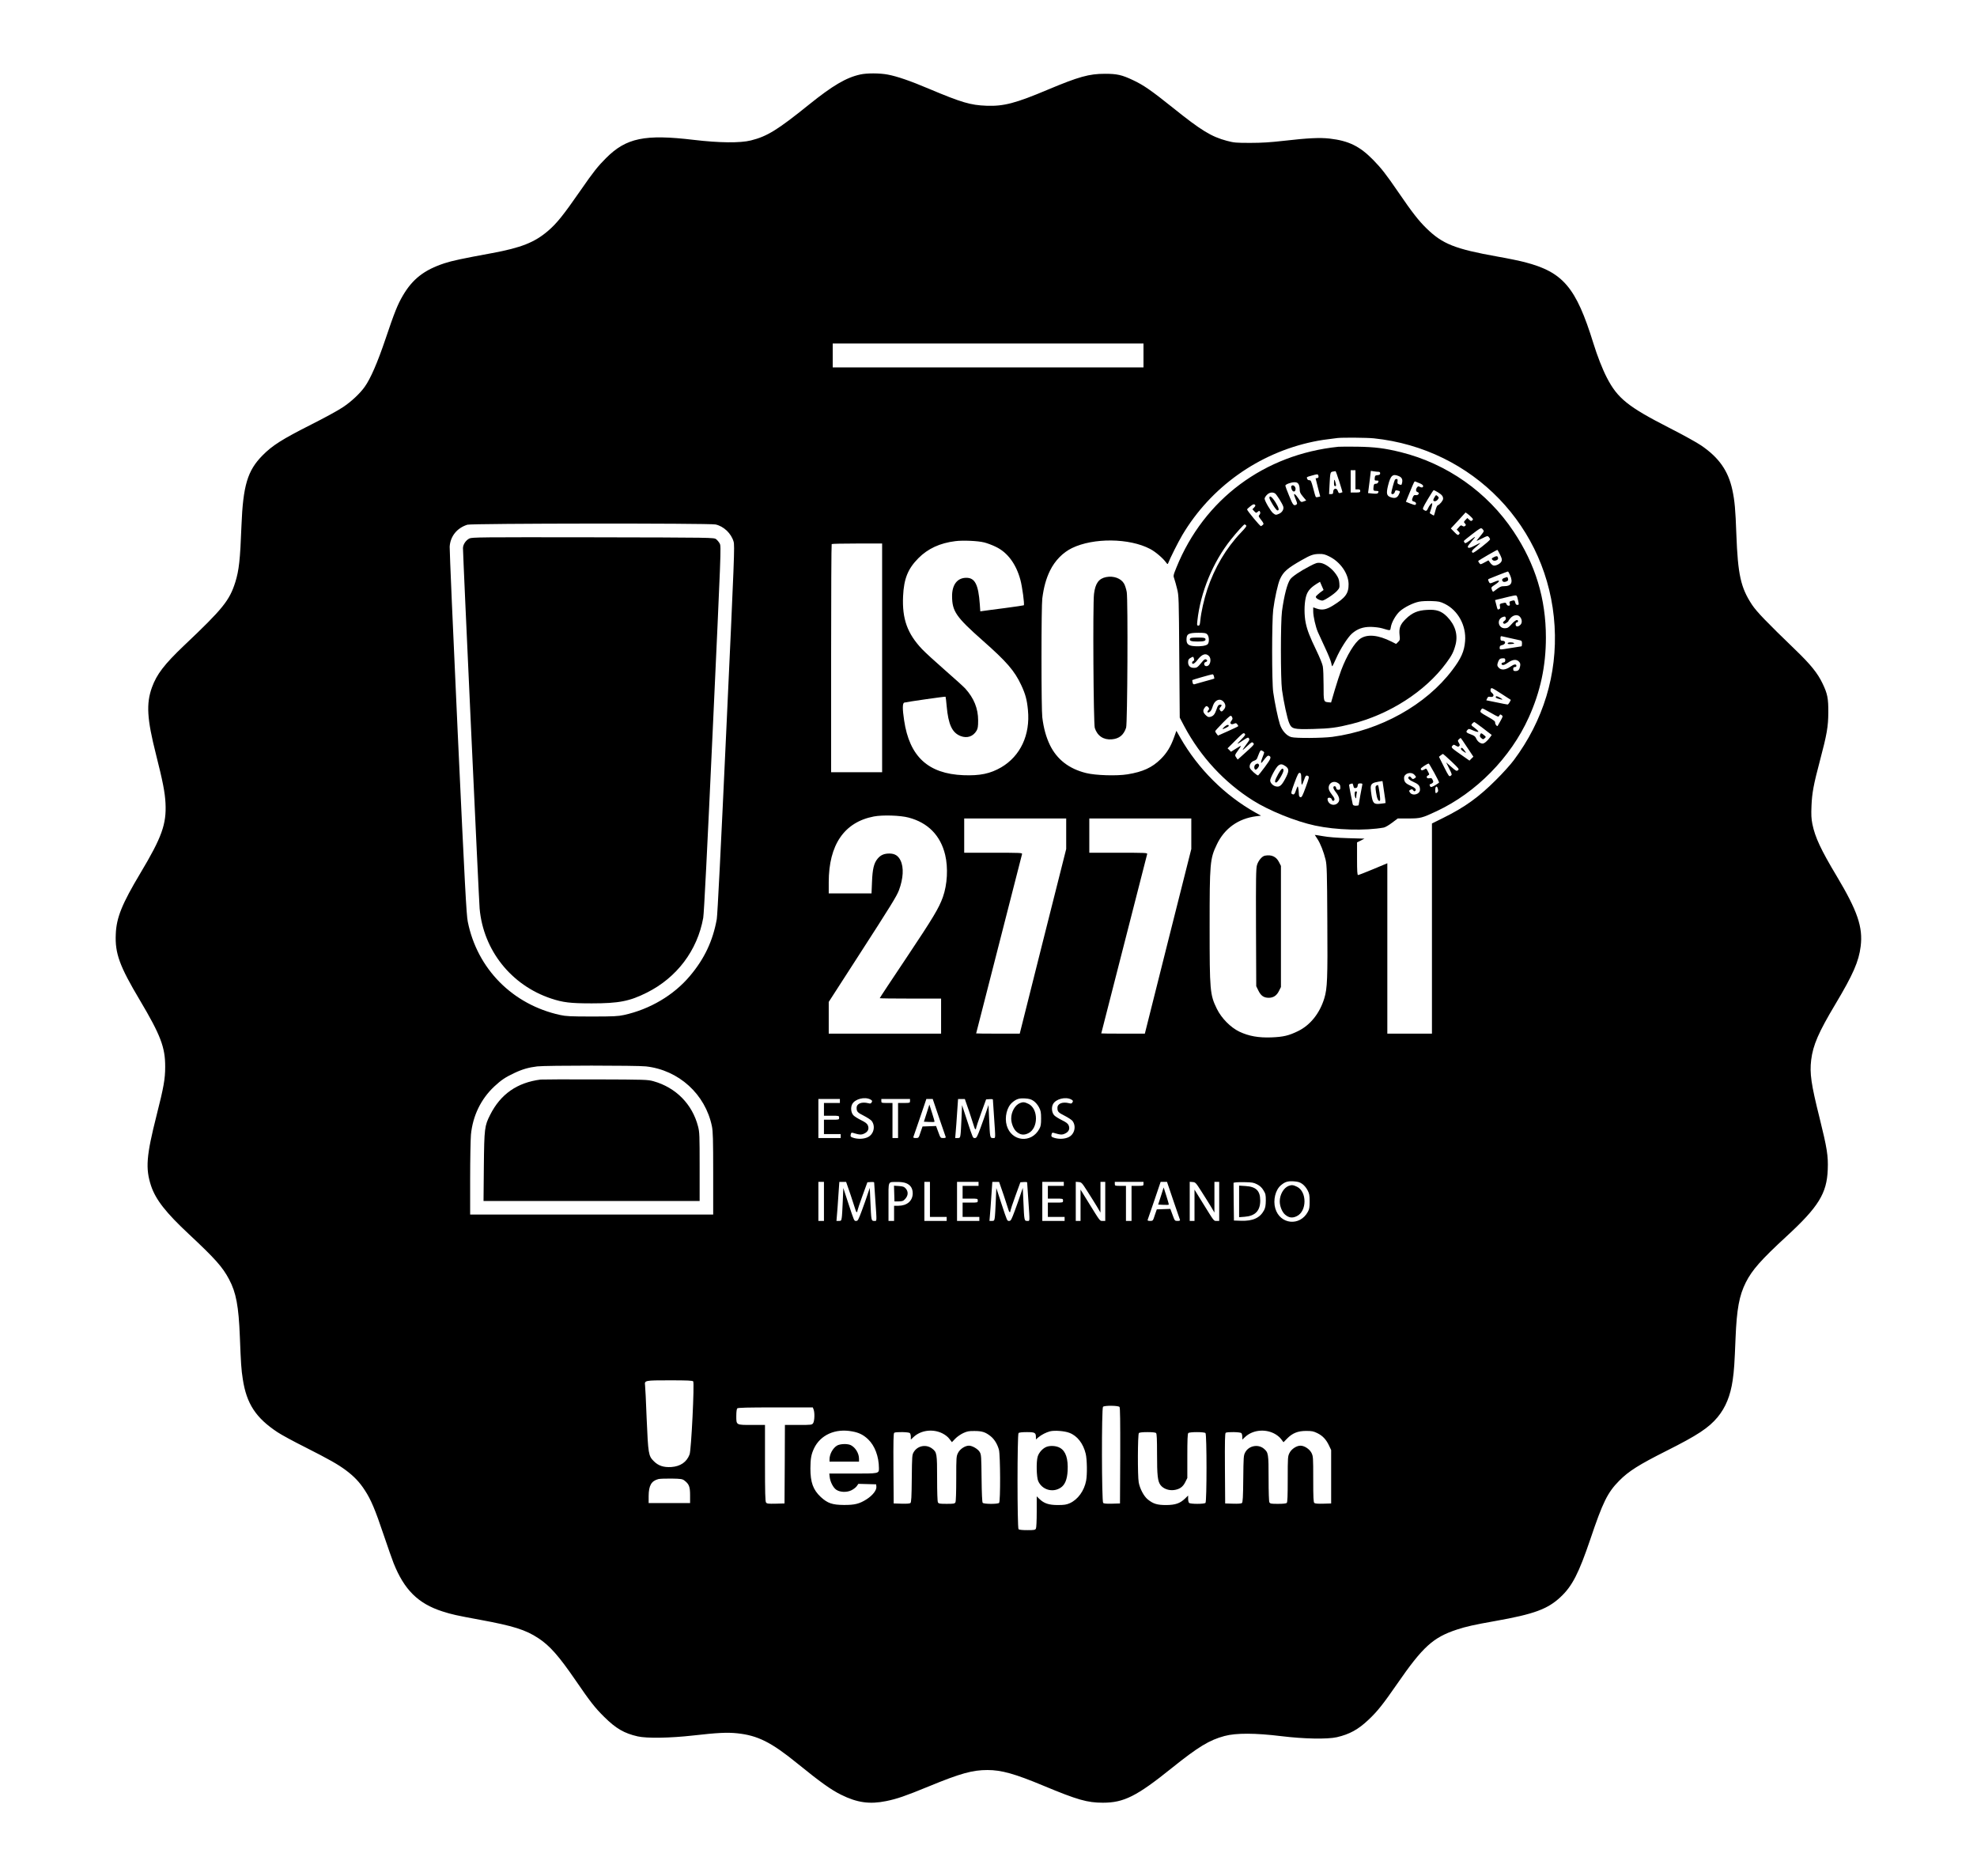 <?xml version="1.0" standalone="no"?>
<!DOCTYPE svg PUBLIC "-//W3C//DTD SVG 20010904//EN"
 "http://www.w3.org/TR/2001/REC-SVG-20010904/DTD/svg10.dtd">
<svg version="1.0" xmlns="http://www.w3.org/2000/svg"
 width="2481pt" height="2354pt" viewBox="0 0 2481 2354"
 preserveAspectRatio="xMidYMid meet">

<g transform="translate(0,2354) scale(0.1,-0.1)"
fill="#000000" stroke="none">
<path d="M10795 22605 c-175 -38 -345 -138 -642 -377 -396 -319 -525 -399
-729 -450 -134 -34 -399 -31 -719 7 -612 73 -846 25 -1099 -228 -103 -103
-160 -174 -321 -407 -217 -313 -300 -416 -412 -511 -166 -141 -335 -208 -698
-275 -379 -70 -498 -95 -599 -128 -252 -83 -399 -197 -521 -406 -65 -111 -106
-213 -216 -540 -102 -302 -190 -504 -263 -605 -61 -85 -167 -184 -272 -254
-55 -38 -235 -136 -400 -219 -364 -184 -487 -262 -609 -386 -189 -191 -245
-377 -265 -886 -16 -426 -31 -557 -77 -705 -73 -230 -155 -333 -640 -792 -252
-240 -346 -363 -406 -528 -74 -206 -62 -396 49 -835 87 -344 114 -482 121
-619 13 -262 -46 -427 -314 -875 -232 -388 -302 -560 -310 -767 -11 -242 47
-401 302 -829 260 -438 319 -592 318 -835 0 -154 -18 -255 -108 -610 -129
-510 -141 -666 -69 -885 58 -173 186 -337 479 -610 325 -304 418 -408 500
-563 88 -165 120 -336 135 -718 13 -335 18 -415 37 -534 47 -309 164 -487 437
-667 48 -32 203 -116 345 -187 306 -155 411 -215 511 -289 102 -76 173 -150
238 -251 77 -117 130 -242 237 -561 51 -151 107 -310 124 -353 134 -336 308
-508 611 -606 122 -39 172 -50 475 -106 413 -76 571 -125 730 -230 144 -94
259 -225 465 -525 187 -273 247 -350 364 -465 146 -144 248 -204 419 -243 114
-26 408 -21 692 11 310 35 430 41 556 28 258 -27 428 -112 757 -380 286 -232
421 -329 547 -391 201 -100 359 -122 565 -80 138 28 242 64 534 184 398 164
550 206 738 206 176 0 343 -47 703 -197 427 -178 550 -213 746 -213 262 0 423
80 863 434 334 268 473 352 663 403 144 39 387 38 713 -2 287 -35 577 -40 697
-13 159 37 267 96 395 217 114 107 184 196 360 450 324 469 452 585 753 684
112 37 215 60 480 107 485 86 657 149 818 300 148 138 229 297 376 730 155
460 215 583 361 730 118 120 249 202 593 375 390 196 530 288 643 424 99 120
160 268 188 462 18 124 23 205 36 529 15 366 46 533 129 699 79 156 191 283
511 578 401 369 506 539 517 838 7 170 -9 270 -102 645 -107 427 -126 561
-106 730 23 186 92 346 305 702 221 370 293 535 316 723 30 240 -39 443 -298
877 -202 337 -274 492 -308 658 -13 67 -16 114 -11 230 7 162 26 265 106 566
88 331 104 428 105 604 1 177 -10 235 -73 365 -61 128 -148 236 -339 420 -367
354 -486 478 -545 566 -142 215 -178 377 -197 885 -11 312 -21 421 -50 556
-52 240 -167 405 -391 558 -52 36 -233 136 -404 223 -514 263 -646 368 -780
628 -55 106 -120 272 -170 434 -217 700 -379 890 -859 1015 -61 16 -214 48
-341 70 -537 96 -692 158 -893 354 -98 95 -182 203 -355 456 -152 222 -212
299 -315 404 -169 172 -306 239 -545 267 -124 14 -272 7 -577 -28 -168 -19
-274 -26 -420 -26 -179 0 -203 2 -294 26 -195 52 -324 131 -676 414 -269 215
-368 285 -501 347 -141 67 -202 80 -354 80 -197 0 -329 -37 -715 -199 -405
-171 -554 -210 -770 -202 -200 7 -312 40 -725 214 -234 99 -397 155 -514 177
-99 19 -263 20 -346 1z m3555 -3525 l0 -150 -1950 0 -1950 0 0 150 0 150 1950
0 1950 0 0 -150z m2890 -1040 c1247 -130 2196 -1115 2269 -2356 36 -604 -141
-1187 -512 -1683 -39 -53 -139 -164 -222 -246 -217 -217 -391 -343 -662 -477
l-143 -71 0 -1318 0 -1319 -280 0 -280 0 0 1069 0 1069 -177 -74 c-98 -41
-184 -74 -190 -74 -10 0 -13 48 -13 205 l0 205 47 23 46 24 -209 6 c-132 4
-247 13 -311 25 -57 10 -103 17 -103 15 0 -1 14 -23 32 -49 38 -57 80 -164
104 -264 15 -67 18 -152 21 -765 5 -728 0 -847 -38 -972 -58 -189 -176 -336
-329 -411 -117 -57 -184 -73 -335 -79 -161 -6 -284 16 -402 72 -110 53 -224
168 -282 286 -87 178 -91 226 -91 1029 0 803 4 854 91 1035 96 201 269 324
494 353 l60 7 -70 39 c-384 215 -719 548 -942 938 l-50 88 -28 -78 c-42 -119
-91 -200 -169 -277 -107 -106 -224 -160 -416 -191 -133 -22 -401 -14 -520 16
-215 53 -366 171 -454 351 -48 100 -79 210 -96 349 -6 51 -10 348 -10 745 0
397 4 694 10 745 18 141 48 250 97 350 62 126 161 227 276 283 270 131 720
126 980 -11 66 -34 163 -117 202 -172 9 -14 19 -20 21 -15 32 80 126 267 181
361 357 601 955 1028 1643 1172 81 17 160 29 305 46 69 7 367 5 455 -4z
m-8260 -1081 c101 -22 196 -111 226 -215 15 -51 10 -177 -91 -2357 -68 -1478
-111 -2330 -120 -2380 -49 -273 -155 -498 -337 -713 -202 -241 -503 -419 -828
-490 -73 -16 -130 -19 -400 -19 -270 0 -327 3 -400 19 -597 130 -1042 579
-1160 1172 -17 84 -36 436 -126 2369 -58 1249 -103 2299 -101 2335 8 131 92
235 222 276 54 17 3036 20 3115 3z m3370 -225 c36 -9 102 -33 146 -55 146 -69
255 -214 309 -414 23 -83 54 -310 43 -320 -2 -2 -110 -18 -238 -35 -129 -16
-251 -33 -272 -36 l-36 -5 -6 88 c-18 249 -61 333 -169 333 -113 0 -180 -86
-179 -232 1 -189 50 -260 386 -557 299 -264 397 -377 481 -556 53 -113 73
-185 85 -315 30 -311 -94 -576 -335 -718 -138 -80 -267 -107 -475 -99 -443 18
-677 234 -744 689 -22 145 -21 215 2 222 37 10 513 78 518 74 2 -3 9 -56 14
-118 21 -233 69 -335 176 -376 81 -31 156 -5 199 67 16 28 20 52 20 129 0 150
-52 279 -162 401 -21 23 -135 126 -253 229 -118 103 -248 222 -288 264 -186
196 -252 381 -239 665 10 220 61 345 192 477 119 120 270 190 464 214 93 12
284 4 361 -16z m-1280 -1449 l0 -1435 -320 0 -320 0 0 1428 c0 786 3 1432 7
1435 3 4 147 7 320 7 l313 0 0 -1435z m333 -2004 c243 -64 400 -225 458 -467
39 -163 27 -373 -28 -529 -51 -142 -123 -261 -454 -757 -187 -279 -339 -509
-339 -513 0 -3 173 -5 385 -5 l385 0 0 -220 0 -220 -705 0 -705 0 0 199 0 199
367 569 c419 649 485 757 514 832 55 148 63 286 20 374 -29 60 -72 87 -140 87
-67 0 -110 -19 -148 -65 -46 -55 -64 -130 -70 -292 l-6 -143 -268 0 -269 0 0
139 c0 471 195 755 566 826 111 21 333 14 437 -14z m1977 -202 l0 -192 -292
-1158 -291 -1159 -274 0 c-150 0 -273 1 -273 3 0 4 570 2229 576 2250 5 16
-17 17 -360 17 l-366 0 0 215 0 215 640 0 640 0 0 -191z m1570 0 l0 -192 -292
-1158 -291 -1159 -274 0 c-150 0 -273 1 -273 3 0 4 570 2229 576 2250 5 16
-17 17 -360 17 l-366 0 0 215 0 215 640 0 640 0 0 -191z m-6843 -2920 c411
-46 744 -348 827 -751 13 -65 16 -161 16 -593 l0 -515 -1525 0 -1525 0 0 448
c0 246 5 495 10 555 23 236 125 447 294 605 85 79 138 115 249 167 103 49 182
71 289 84 110 13 1251 13 1365 0z m2814 -414 c25 -14 28 -19 18 -36 -9 -17
-16 -19 -42 -12 -83 21 -147 -4 -147 -58 0 -47 10 -59 90 -99 43 -22 87 -51
98 -64 52 -67 27 -171 -50 -206 -48 -22 -113 -25 -170 -10 -44 13 -49 19 -41
49 4 18 10 21 27 16 81 -25 106 -27 143 -8 46 22 62 58 44 102 -10 23 -31 39
-86 66 -40 20 -83 47 -95 60 -31 33 -38 99 -15 141 34 64 155 95 226 59z
m2052 -21 c24 -17 51 -50 66 -79 22 -42 26 -62 26 -140 0 -73 -4 -98 -22 -130
-100 -186 -350 -160 -409 42 -30 103 1 232 70 290 52 44 85 54 159 50 56 -4
77 -10 110 -33z m468 21 c25 -14 28 -19 18 -36 -9 -17 -16 -19 -42 -12 -83 21
-147 -4 -147 -58 0 -47 10 -59 90 -99 43 -22 87 -51 98 -64 52 -67 27 -171
-50 -206 -48 -22 -113 -25 -170 -10 -44 13 -49 19 -41 49 4 18 10 21 27 16 81
-25 106 -27 143 -8 46 22 62 58 44 102 -10 23 -31 39 -86 66 -40 20 -83 47
-95 60 -31 33 -38 99 -15 141 34 64 155 95 226 59z m-2901 -20 l0 -25 -100 0
-100 0 0 -80 0 -80 95 0 c95 0 95 0 95 -25 0 -25 0 -25 -95 -25 l-95 0 0 -90
0 -90 105 0 105 0 0 -25 0 -25 -140 0 -140 0 0 245 0 245 135 0 135 0 0 -25z
m880 0 c0 -24 -2 -25 -75 -25 l-75 0 0 -220 0 -220 -35 0 -35 0 0 220 0 220
-70 0 c-68 0 -70 1 -70 25 l0 25 180 0 180 0 0 -25z m364 -208 c43 -127 81
-238 84 -244 3 -9 -7 -13 -31 -13 -34 0 -35 1 -62 75 l-28 76 -85 -3 -85 -3
-25 -72 c-23 -72 -24 -73 -59 -73 -24 0 -34 4 -31 13 3 6 41 117 84 244 l79
233 40 0 40 0 79 -233z m380 71 c30 -90 58 -175 62 -190 7 -31 24 -38 24 -10
1 9 29 94 63 187 l62 170 43 3 c23 2 42 0 42 -5 0 -4 7 -105 15 -223 19 -284
21 -260 -15 -260 -36 0 -37 5 -47 240 l-8 175 -27 -80 c-14 -44 -47 -137 -73
-207 -42 -113 -50 -128 -70 -128 -27 0 -23 -10 -100 224 l-62 189 -7 -169 c-4
-93 -9 -186 -13 -206 -5 -34 -9 -38 -36 -38 l-30 0 6 73 c4 39 12 150 18 245
l12 172 42 0 43 0 56 -162z m4179 -904 c24 -17 51 -50 66 -79 22 -42 26 -62
26 -140 0 -73 -4 -98 -22 -130 -100 -186 -350 -160 -409 42 -30 103 1 232 70
290 52 44 85 54 159 50 56 -4 77 -10 110 -33z m-6003 -219 l0 -245 -35 0 -35
0 0 245 0 245 35 0 35 0 0 -245z m334 83 c30 -90 58 -175 62 -190 7 -31 24
-38 24 -10 1 9 29 94 63 187 l62 170 43 3 c23 2 42 0 42 -5 0 -4 7 -105 15
-223 19 -284 21 -260 -15 -260 -36 0 -37 5 -47 240 l-8 175 -27 -80 c-14 -44
-47 -137 -73 -207 -42 -113 -50 -128 -70 -128 -27 0 -23 -10 -100 224 l-62
189 -7 -169 c-4 -93 -9 -186 -13 -206 -5 -34 -9 -38 -36 -38 l-30 0 6 73 c4
39 12 150 18 245 l12 172 42 0 43 0 56 -162z m696 146 c57 -23 84 -65 84 -130
-2 -94 -72 -153 -181 -154 l-53 0 0 -95 0 -95 -35 0 -35 0 0 239 c0 274 -11
248 107 250 46 1 87 -5 113 -15z m300 -204 l0 -220 105 0 105 0 0 -25 0 -25
-140 0 -140 0 0 245 0 245 35 0 35 0 0 -220z m610 195 l0 -25 -100 0 -100 0 0
-80 0 -80 95 0 c95 0 95 0 95 -25 0 -25 0 -25 -95 -25 l-95 0 0 -90 0 -90 105
0 105 0 0 -25 0 -25 -140 0 -140 0 0 245 0 245 135 0 135 0 0 -25z m314 -137
c30 -90 58 -175 62 -190 7 -31 24 -38 24 -10 1 9 29 94 63 187 l62 170 43 3
c23 2 42 0 42 -5 0 -4 7 -105 15 -223 19 -284 21 -260 -15 -260 -36 0 -37 5
-47 240 l-8 175 -27 -80 c-14 -44 -47 -137 -73 -207 -42 -113 -50 -128 -70
-128 -27 0 -23 -10 -100 224 l-62 189 -7 -169 c-4 -93 -9 -186 -13 -206 -5
-34 -9 -38 -36 -38 l-30 0 6 73 c4 39 12 150 18 245 l12 172 42 0 43 0 56
-162z m756 137 l0 -25 -100 0 -100 0 0 -80 0 -80 95 0 c95 0 95 0 95 -25 0
-25 0 -25 -95 -25 l-95 0 0 -90 0 -90 105 0 105 0 0 -25 0 -25 -140 0 -140 0
0 245 0 245 135 0 135 0 0 -25z m297 -95 c41 -63 94 -149 119 -190 l44 -75 0
193 0 192 30 0 30 0 0 -245 0 -245 -32 0 c-38 0 -27 -13 -180 234 l-98 159 0
-196 0 -197 -30 0 -30 0 0 246 0 245 37 -3 c35 -3 40 -8 110 -118z m703 95 c0
-24 -2 -25 -75 -25 l-75 0 0 -220 0 -220 -35 0 -35 0 0 220 0 220 -70 0 c-68
0 -70 1 -70 25 l0 25 180 0 180 0 0 -25z m374 -208 c43 -127 81 -238 84 -244
3 -9 -7 -13 -31 -13 -34 0 -35 1 -62 75 l-28 76 -85 -3 -85 -3 -25 -72 c-23
-72 -24 -73 -59 -73 -24 0 -34 4 -31 13 3 6 41 117 84 244 l79 233 40 0 40 0
79 -233z m353 113 c41 -63 94 -149 119 -190 l44 -75 0 193 0 192 30 0 30 0 0
-245 0 -245 -32 0 c-38 0 -27 -13 -180 234 l-98 159 0 -196 0 -197 -30 0 -30
0 0 246 0 245 37 -3 c35 -3 40 -8 110 -118z m699 89 c34 -18 58 -39 79 -74 27
-44 30 -56 30 -129 -1 -63 -6 -90 -22 -122 -51 -96 -140 -137 -289 -132 l-89
3 -3 237 -2 237 22 4 c13 3 68 4 124 3 86 -1 107 -5 150 -27z m-7077 -2472
c17 -21 -24 -858 -45 -916 -36 -97 -115 -151 -230 -159 -96 -6 -163 16 -220
74 -66 65 -70 92 -89 534 -8 212 -17 400 -20 417 -8 62 -5 63 309 63 223 0
286 -3 295 -13z m5350 -321 c8 -9 10 -178 9 -612 l-3 -599 -99 -3 c-64 -2
-103 1 -112 9 -19 16 -21 1188 -2 1207 18 18 192 16 207 -2z m-3839 -32 c16
-41 12 -146 -6 -172 -15 -21 -21 -22 -184 -22 l-170 0 -2 -492 -3 -493 -110
-3 c-95 -2 -111 0 -122 15 -10 13 -13 126 -13 495 l0 478 -164 0 c-201 0 -196
-3 -196 114 0 50 5 87 12 94 9 9 129 12 480 12 l468 0 10 -26z m484 -275 c85
-15 141 -43 200 -99 84 -80 135 -215 136 -362 0 -69 3 -68 -327 -68 l-296 0 5
-44 c7 -60 43 -131 81 -158 46 -33 133 -37 191 -8 25 12 55 35 67 51 l21 30
111 -3 112 -3 3 -30 c4 -43 -45 -107 -120 -156 -92 -59 -152 -74 -288 -73
-145 1 -204 21 -290 100 -96 90 -130 183 -130 359 1 124 10 174 45 250 81 170
267 254 479 214z m1133 -25 c36 -18 70 -45 88 -70 l31 -40 42 44 c23 24 68 55
100 70 48 22 70 27 142 26 94 0 137 -14 201 -65 47 -37 86 -100 105 -171 18
-71 20 -648 2 -666 -17 -17 -192 -16 -206 1 -7 8 -12 118 -14 307 -3 275 -4
297 -23 330 -22 38 -93 80 -135 80 -49 0 -113 -42 -137 -90 -22 -43 -23 -54
-23 -323 0 -173 -4 -286 -10 -298 -10 -17 -22 -19 -110 -19 -88 0 -100 2 -110
19 -6 12 -10 126 -10 301 0 311 -3 328 -62 373 -74 57 -181 38 -230 -41 -22
-36 -23 -45 -26 -334 -2 -233 -6 -299 -17 -308 -8 -7 -50 -10 -111 -8 l-99 3
-3 439 c-2 345 0 441 10 448 21 13 182 10 196 -4 7 -7 12 -28 12 -47 l0 -35
33 31 c92 88 244 107 364 47z m1593 7 c99 -37 174 -134 205 -263 17 -72 20
-260 5 -338 -24 -126 -103 -236 -205 -282 -41 -18 -68 -23 -150 -23 -113 0
-173 20 -232 77 l-33 32 0 -193 c0 -113 -4 -200 -10 -212 -10 -17 -22 -19
-108 -19 -63 0 -102 4 -110 12 -17 17 -17 1189 0 1206 8 8 46 12 105 12 101 0
113 -7 113 -65 l0 -27 31 27 c40 33 97 62 146 75 57 14 181 5 243 -19z m2567
-7 c36 -18 70 -45 89 -70 l31 -41 44 45 c67 69 135 97 239 97 73 0 93 -4 142
-28 67 -33 111 -80 147 -157 l26 -55 0 -335 0 -335 -99 -3 c-64 -2 -103 1
-112 9 -11 9 -14 65 -14 298 0 277 -1 288 -22 331 -25 48 -89 90 -138 90 -49
0 -113 -42 -137 -90 -22 -43 -23 -54 -23 -330 0 -209 -3 -289 -12 -298 -8 -8
-47 -12 -110 -12 -86 0 -98 2 -108 19 -6 12 -10 126 -10 301 0 308 -3 325 -59
372 -72 61 -191 38 -235 -47 -20 -37 -21 -58 -24 -332 -2 -229 -6 -294 -17
-303 -8 -7 -50 -10 -111 -8 l-99 3 -3 439 c-2 345 0 441 10 448 21 13 182 10
196 -4 7 -7 12 -28 12 -47 l0 -35 33 31 c92 88 244 107 364 47z m-1479 4 c9
-9 12 -80 12 -257 0 -278 8 -348 44 -396 35 -45 101 -70 167 -62 70 9 113 38
143 99 l26 52 0 276 c0 201 3 279 12 288 16 16 200 16 216 0 17 -17 17 -859 0
-876 -16 -16 -190 -16 -206 0 -7 7 -12 30 -12 52 l0 40 -37 -36 c-64 -62 -122
-82 -238 -83 -114 0 -163 15 -232 71 -49 40 -98 133 -113 213 -15 80 -13 604
2 619 8 8 47 12 108 12 61 0 100 -4 108 -12z m-5921 -594 c60 -45 73 -78 73
-185 l0 -99 -260 0 -260 0 0 88 c1 132 34 190 123 213 17 4 91 7 164 6 116 -2
136 -5 160 -23z"/>
<path d="M16795 17934 c-930 -96 -1684 -658 -2031 -1513 -41 -102 -42 -105
-27 -145 8 -23 24 -79 35 -126 21 -82 22 -116 27 -850 l6 -765 58 -110 c203
-380 502 -704 862 -930 205 -129 535 -262 778 -314 264 -57 630 -67 863 -25
17 3 64 30 103 60 l72 54 134 0 c150 0 170 5 355 92 495 232 928 672 1155
1176 146 322 215 645 215 1002 0 487 -131 919 -405 1330 -328 494 -837 852
-1415 996 -204 50 -322 65 -545 69 -110 1 -218 1 -240 -1z m215 -414 l0 -120
30 0 c23 0 30 -4 30 -20 0 -18 -7 -20 -60 -20 l-60 0 0 140 0 140 30 0 30 0 0
-120z m-203 -22 c23 -73 41 -133 40 -134 -1 -1 -12 -5 -25 -9 -19 -5 -24 -2
-33 24 -16 46 -59 35 -59 -16 0 -18 -6 -23 -25 -23 l-26 0 6 118 c8 155 9 160
43 165 15 2 29 5 32 5 3 1 24 -58 47 -130z m491 122 c15 0 22 -6 22 -19 0 -15
-8 -21 -32 -23 -29 -3 -33 -7 -36 -35 -3 -30 -1 -33 22 -33 28 0 29 -1 20 -24
-3 -9 -16 -16 -29 -16 -19 0 -24 -6 -28 -37 -5 -48 -2 -53 34 -53 30 0 34 -6
21 -27 -5 -8 -26 -10 -66 -6 l-58 6 5 36 c3 20 11 83 18 140 l12 103 36 -6
c20 -3 46 -6 59 -6z m-754 -46 c8 -20 -1 -34 -20 -34 -8 0 -14 -1 -14 -2 0 -2
13 -54 29 -116 l29 -112 -25 -6 c-13 -4 -27 -4 -30 0 -4 3 -19 52 -33 109 -24
90 -30 102 -48 101 -13 0 -24 7 -28 18 -7 24 -11 21 56 40 73 21 77 21 84 2z
m1010 -8 c38 -16 51 -42 41 -85 -6 -27 -8 -29 -34 -20 -23 8 -27 14 -23 39 3
22 0 30 -11 30 -9 0 -19 -5 -22 -10 -9 -14 -45 -147 -45 -165 0 -26 37 -17 44
11 6 22 11 25 34 19 36 -9 36 -8 17 -49 -20 -43 -49 -53 -100 -36 -54 18 -61
46 -35 151 31 124 58 147 134 115z m264 -91 c40 -16 53 -37 32 -50 -5 -3 -19
-1 -32 6 -18 10 -24 8 -35 -7 -19 -26 -16 -52 7 -59 30 -9 9 -44 -23 -38 -18
4 -26 -2 -35 -22 -18 -39 -15 -52 13 -59 25 -6 34 -29 16 -41 -5 -3 -34 5 -64
17 l-54 22 49 120 c58 141 57 139 72 133 6 -3 30 -13 54 -22z m-1524 -7 c9
-12 16 -42 16 -66 0 -37 7 -52 41 -93 l41 -49 -27 -10 c-38 -14 -37 -15 -74
40 -32 46 -51 62 -51 41 0 -4 10 -32 22 -61 18 -44 19 -53 7 -61 -33 -21 -44
-8 -91 109 -27 64 -48 122 -48 128 0 16 68 42 112 43 27 1 41 -5 52 -21z
m1749 -104 c52 -32 67 -51 67 -82 0 -23 -42 -74 -68 -83 -7 -2 -20 -31 -28
-64 -9 -33 -17 -61 -19 -63 -2 -2 -14 4 -28 13 l-25 16 18 57 c10 31 15 61 13
66 -7 10 -38 -28 -54 -66 -13 -31 -26 -35 -53 -15 -17 13 -14 21 50 130 38 64
72 117 76 117 5 0 27 -12 51 -26z m-2044 -14 c19 -9 93 -128 105 -166 10 -32
-12 -71 -49 -89 -42 -19 -47 -19 -79 6 -29 23 -106 154 -106 182 0 10 13 32
29 48 30 30 67 37 100 19z m-260 -177 l-22 -23 23 -25 c21 -22 25 -23 40 -10
21 19 26 19 34 -1 4 -9 0 -24 -9 -34 -14 -15 -12 -21 22 -64 31 -40 34 -49 22
-61 -8 -7 -19 -15 -25 -17 -10 -3 -174 194 -174 210 0 4 19 22 42 40 32 25 44
29 55 20 11 -9 10 -15 -8 -35z m2729 -126 c20 -21 21 -25 7 -37 -13 -11 -19
-9 -38 9 l-23 21 -24 -25 c-22 -23 -22 -26 -6 -43 14 -17 15 -21 2 -31 -11 -9
-19 -9 -34 0 -17 11 -23 9 -45 -17 l-26 -29 22 -23 c18 -20 19 -24 6 -37 -13
-13 -20 -10 -58 29 l-44 45 93 100 92 101 27 -19 c14 -11 36 -30 49 -44z
m-2830 -99 c9 -9 -7 -30 -66 -92 -186 -195 -330 -439 -421 -711 -42 -127 -78
-287 -88 -392 -5 -53 -9 -63 -25 -63 -16 0 -18 6 -12 58 38 358 195 739 421
1022 72 90 162 190 172 190 4 0 12 -5 19 -12z m2982 -73 c0 -6 -20 -35 -45
-64 -25 -29 -45 -55 -45 -57 0 -2 31 11 69 30 67 34 69 35 86 16 9 -10 15 -23
14 -29 -8 -22 -201 -172 -215 -167 -25 10 -14 30 41 75 30 25 53 46 52 48 -2
1 -33 -13 -70 -33 -63 -33 -87 -37 -87 -12 0 6 24 38 53 71 56 65 52 66 -31 3
-44 -32 -55 -37 -63 -25 -5 8 -9 17 -9 20 0 4 48 43 107 88 101 77 107 80 125
65 10 -10 18 -22 18 -29z m205 -295 c24 -51 27 -63 17 -85 -14 -30 -74 -59
-102 -50 -11 3 -29 19 -40 35 l-21 29 -50 -27 c-49 -26 -50 -27 -64 -8 -8 11
-15 23 -15 26 0 6 229 139 241 140 3 0 18 -27 34 -60z m-2144 -22 c140 -69
241 -215 243 -347 1 -118 -39 -172 -199 -271 -82 -50 -133 -59 -199 -37 l-46
16 0 -52 c0 -60 30 -192 58 -257 11 -25 51 -113 90 -196 39 -82 74 -169 78
-192 4 -23 9 -42 13 -42 3 0 25 45 49 99 50 115 145 264 198 311 68 59 137 84
234 84 50 -1 110 -8 145 -18 109 -32 101 -33 109 15 10 62 63 154 114 200 57
50 165 104 239 119 31 7 102 10 158 8 89 -3 109 -7 166 -35 167 -82 271 -274
255 -468 -10 -127 -49 -216 -160 -362 -330 -438 -904 -758 -1506 -839 -125
-16 -458 -19 -515 -3 -59 16 -118 82 -143 160 -24 73 -65 270 -84 404 -18 125
-18 890 0 1035 18 141 58 324 86 385 42 91 90 134 275 239 109 62 144 74 217
75 49 1 73 -5 125 -31z m2269 -234 c40 -92 16 -139 -69 -139 -46 0 -54 -4
-137 -67 -8 -6 -15 1 -22 22 -11 30 -10 31 44 67 65 43 59 63 -10 33 -60 -25
-60 -25 -74 5 -10 21 -9 27 4 32 8 3 63 25 122 49 59 23 111 43 115 43 4 1 17
-20 27 -45z m98 -305 c16 -66 15 -69 -7 -69 -13 0 -21 9 -26 30 -6 26 -10 29
-33 24 -40 -10 -43 -13 -36 -40 5 -19 2 -24 -14 -24 -12 0 -23 9 -27 21 -6 17
-12 19 -38 13 -46 -9 -50 -13 -43 -44 4 -20 1 -30 -11 -34 -20 -8 -19 -11 -36
57 l-15 57 26 7 c124 31 210 51 228 52 17 1 23 -8 32 -50z m25 -217 c29 -31
32 -77 8 -101 -30 -30 -61 -28 -61 4 0 16 6 25 15 25 8 0 15 7 15 15 0 30 -36
14 -80 -36 -39 -44 -51 -51 -84 -52 -86 -2 -107 113 -27 141 27 9 31 8 37 -10
5 -15 0 -26 -17 -39 -19 -14 -21 -21 -12 -30 9 -9 18 -8 37 5 15 9 26 20 26
24 0 4 13 22 29 40 35 37 87 44 114 14z m-3923 -222 c25 -25 28 -101 5 -124
-20 -19 -90 -30 -165 -24 -76 5 -100 26 -100 82 0 72 23 85 148 86 79 0 95 -3
112 -20z m3815 -50 c50 -11 100 -22 113 -25 18 -4 22 -12 22 -40 0 -19 -3 -35
-7 -35 -5 0 -62 -9 -128 -20 -150 -25 -145 -25 -145 4 0 19 7 26 29 31 49 10
53 55 5 55 -20 0 -24 5 -24 30 0 26 3 30 23 25 12 -3 63 -14 112 -25z m-3795
-220 c42 -42 14 -138 -37 -128 -26 5 -29 44 -4 51 25 6 27 25 4 34 -11 4 -25
-4 -44 -28 -63 -76 -67 -79 -108 -79 -45 0 -71 26 -71 70 0 31 8 44 38 59 27
14 27 14 36 -15 4 -15 2 -24 -9 -28 -8 -3 -15 -13 -15 -21 0 -29 33 -12 68 35
54 71 103 89 142 50z m3720 -54 c0 -18 -6 -26 -22 -28 -27 -4 -34 -23 -12 -32
11 -4 36 6 68 29 60 41 105 46 137 14 17 -17 20 -29 16 -56 -8 -46 -23 -63
-58 -63 -24 0 -29 4 -29 25 0 18 5 25 20 25 11 0 20 6 20 14 0 28 -29 24 -77
-10 -57 -40 -111 -46 -143 -14 -23 23 -24 37 -9 77 13 34 26 43 62 43 22 0 27
-4 27 -24z m-3656 -202 c4 -15 6 -28 4 -29 -2 -2 -55 -17 -118 -34 -63 -18
-122 -34 -131 -37 -12 -3 -19 3 -23 22 -4 14 -5 28 -2 31 5 5 235 71 252 72 7
1 15 -11 18 -25z m3615 -224 l111 -72 -15 -29 c-9 -16 -20 -29 -26 -29 -6 0
-69 12 -139 27 l-128 26 11 24 c9 20 16 24 39 19 41 -8 55 22 22 49 -18 15
-22 26 -18 43 8 29 8 29 143 -58z m-3499 -90 c31 -31 36 -68 13 -98 -26 -34
-39 -38 -53 -12 -9 16 -8 24 5 36 22 22 19 36 -7 32 -18 -2 -27 -15 -41 -58
-21 -62 -40 -86 -79 -95 -22 -6 -33 -1 -58 23 -34 34 -37 57 -14 90 18 27 32
28 50 5 10 -15 10 -21 -3 -36 -19 -21 -9 -36 14 -21 20 12 26 23 47 85 24 66
85 90 126 49z m3360 -145 c90 -52 95 -54 105 -35 10 18 13 19 29 7 18 -13 18
-16 -14 -73 -18 -32 -35 -61 -36 -63 -8 -10 -33 23 -31 42 2 16 -17 31 -95 75
-92 52 -96 56 -86 78 6 13 16 24 22 24 6 0 54 -25 106 -55z m-3244 -78 c-3 -7
-11 -20 -18 -29 -20 -27 3 -45 38 -29 22 10 28 9 40 -6 7 -10 14 -21 14 -24 0
-3 -57 -31 -127 -62 l-128 -57 -17 22 c-10 13 -18 27 -18 33 0 5 44 53 97 107
92 93 97 96 111 77 7 -11 11 -25 8 -32z m3149 -118 l105 -81 -19 -27 c-34 -47
-73 -81 -95 -81 -31 0 -66 28 -81 64 -10 24 -25 36 -64 50 -61 22 -69 31 -46
56 17 18 18 18 73 -6 30 -13 59 -21 64 -16 4 4 -15 25 -43 46 -49 36 -50 38
-33 57 9 10 21 19 25 19 5 0 56 -37 114 -81z m-3040 -140 c-64 -66 -62 -67 29
-6 46 31 60 36 67 26 13 -20 13 -20 -36 -87 -25 -34 -43 -62 -40 -62 4 0 31
23 61 52 51 48 56 50 71 35 15 -15 11 -21 -53 -80 -38 -35 -86 -78 -106 -96
l-36 -32 -16 23 c-22 30 -21 34 17 87 54 74 53 75 -18 30 l-67 -42 -21 22 -22
21 100 100 c88 89 101 98 114 85 14 -13 9 -22 -44 -76z m2837 -97 l78 -117
-25 -24 -24 -25 -63 44 c-168 117 -171 120 -152 141 16 18 18 18 45 2 23 -14
31 -15 41 -5 10 10 9 18 -4 40 -16 27 -16 30 0 45 9 9 19 17 22 17 3 0 40 -53
82 -118z m-2548 -60 c2 -4 -7 -33 -21 -66 -23 -56 -24 -87 0 -55 52 68 66 82
81 76 35 -14 26 -37 -51 -141 -43 -58 -81 -105 -84 -106 -18 -1 -100 74 -105
97 -9 35 16 76 55 88 17 5 34 18 37 30 4 11 15 39 25 63 16 38 21 42 38 32 11
-5 22 -13 25 -18z m2351 -117 c94 -90 99 -96 81 -110 -17 -13 -24 -10 -83 42
l-65 57 38 -77 c37 -75 38 -77 19 -91 -19 -14 -23 -9 -84 112 l-63 126 22 18
c12 10 25 18 29 18 3 -1 51 -43 106 -95z m-217 -140 c34 -63 62 -118 62 -122
0 -4 -23 -21 -51 -37 -42 -23 -53 -26 -60 -15 -11 18 -11 29 -1 29 5 0 16 6
26 13 15 11 16 17 5 40 -10 23 -17 27 -40 22 -34 -8 -48 19 -19 35 20 11 20
11 -1 51 -20 40 -21 40 -45 24 -26 -16 -44 -13 -44 9 0 11 84 66 100 65 3 0
33 -51 68 -114z m-1867 82 c49 -33 48 -65 -4 -162 -45 -84 -71 -104 -118 -92
-36 9 -69 44 -69 74 0 32 74 168 103 188 29 21 48 19 88 -8z m199 -164 c0 -41
4 -72 8 -69 5 3 17 30 27 60 19 56 28 63 54 47 12 -8 6 -32 -33 -139 -41 -112
-51 -129 -67 -125 -15 4 -19 15 -20 52 -1 25 -4 57 -8 70 -6 22 -9 17 -26 -32
-19 -57 -28 -64 -54 -48 -12 7 -5 32 34 139 41 109 51 128 67 124 15 -4 18
-15 18 -79z m1420 55 c25 -27 25 -30 -1 -46 -17 -11 -23 -10 -39 10 -15 18
-21 20 -31 11 -18 -18 5 -41 68 -69 56 -25 73 -46 73 -93 0 -58 -94 -84 -127
-34 -13 20 -12 23 7 33 18 10 24 8 35 -7 11 -14 16 -15 26 -6 18 18 -4 40 -67
68 -57 25 -74 47 -74 94 0 57 88 84 130 39z m-400 -82 c0 -1 9 -63 20 -136 12
-73 19 -134 18 -136 -2 -1 -31 -6 -64 -9 -82 -10 -97 5 -113 109 -21 147 -18
151 132 175 4 0 7 -1 7 -3z m-567 -17 c29 -16 37 -28 37 -61 0 -23 -4 -28 -24
-28 -18 0 -25 6 -28 23 -2 12 -10 22 -18 22 -26 0 -22 -30 11 -71 56 -70 60
-120 13 -151 -49 -31 -114 4 -114 62 0 24 47 19 53 -5 6 -24 25 -26 34 -4 3 9
-7 31 -26 54 -17 21 -36 51 -41 65 -26 69 38 128 103 94z m201 -40 c5 -25 10
-30 28 -27 17 2 24 11 26 31 3 23 8 27 33 27 25 0 29 -3 24 -22 -7 -32 -45
-240 -45 -250 0 -4 -15 -8 -34 -8 -24 0 -36 5 -40 18 -6 21 -46 230 -46 242 0
7 14 14 41 19 4 0 9 -13 13 -30z m1061 -40 c5 -23 3 -34 -12 -44 -16 -12 -18
-11 -21 17 -6 59 21 82 33 27z"/>
<path d="M16741 17488 c-1 -37 3 -48 14 -48 12 0 14 7 9 28 -15 61 -23 68 -23
20z"/>
<path d="M16205 17439 c-4 -5 -1 -24 5 -40 15 -35 43 -35 48 -1 6 38 -36 70
-53 41z"/>
<path d="M18001 17299 c-12 -19 -17 -37 -12 -42 14 -14 42 -4 57 19 13 18 12
23 -5 38 -19 18 -21 17 -40 -15z"/>
<path d="M15930 17293 c1 -26 84 -158 101 -158 26 0 19 30 -23 100 -43 69 -78
96 -78 58z"/>
<path d="M18753 16552 c-37 -18 -40 -24 -18 -42 18 -15 65 1 65 22 -1 30 -15
36 -47 20z"/>
<path d="M16435 16435 c-120 -62 -215 -127 -242 -162 -39 -54 -78 -204 -105
-403 -18 -134 -18 -850 0 -985 20 -147 67 -366 91 -419 32 -74 54 -79 301 -73
211 5 299 17 482 63 474 119 924 408 1186 763 72 96 96 145 119 235 31 126 -7
246 -107 348 -72 72 -134 93 -254 85 -115 -6 -186 -37 -263 -112 -72 -70 -89
-116 -79 -207 6 -53 5 -60 -18 -83 l-26 -25 -57 29 c-168 84 -302 97 -391 38
-72 -48 -171 -211 -241 -397 -18 -47 -54 -157 -80 -245 l-47 -160 -34 3 c-60
6 -60 7 -60 212 0 103 -4 211 -10 240 -5 29 -40 114 -76 189 -88 182 -119 263
-138 354 -20 97 -20 229 0 317 17 76 51 119 133 172 l46 28 22 -51 23 -52 -22
-16 c-12 -8 -36 -27 -52 -42 -26 -23 -28 -29 -17 -42 7 -9 28 -21 47 -27 32
-11 39 -9 108 34 41 26 89 63 106 83 30 34 32 40 28 95 -4 47 -11 68 -44 115
-50 72 -136 133 -195 140 -39 4 -56 -1 -134 -42z"/>
<path d="M18878 16288 c-30 -10 -36 -29 -15 -46 13 -10 51 0 61 16 7 11 -3 42
-13 41 -3 0 -18 -5 -33 -11z"/>
<path d="M14933 15524 c-9 -25 16 -34 97 -34 81 0 106 9 97 34 -5 13 -23 16
-97 16 -74 0 -92 -3 -97 -16z"/>
<path d="M18920 15467 c0 -8 14 -11 46 -8 32 2 42 6 33 12 -22 13 -79 11 -79
-4z"/>
<path d="M18776 14803 c-13 -14 -4 -23 35 -33 54 -15 56 -10 10 17 -21 12 -41
19 -45 16z"/>
<path d="M15370 14424 c-17 -15 -29 -28 -27 -31 6 -6 77 29 77 38 0 20 -21 17
-50 -7z"/>
<path d="M18574 14318 c-5 -16 -1 -27 16 -40 22 -18 24 -18 42 -1 18 16 18 17
-9 39 -35 29 -40 29 -49 2z"/>
<path d="M18335 14149 c-7 -10 11 -28 49 -50 17 -10 17 -8 -3 20 -27 37 -38
45 -46 30z"/>
<path d="M15758 13949 c-20 -11 -24 -54 -6 -65 17 -11 60 47 46 63 -12 15 -17
16 -40 2z"/>
<path d="M16041 13828 c-44 -79 -51 -111 -24 -106 21 4 93 126 90 152 -4 40
-27 25 -66 -46z"/>
<path d="M17271 13681 c-11 -7 -12 -22 -2 -87 11 -77 32 -118 49 -99 9 11 -16
195 -27 195 -3 0 -12 -4 -20 -9z"/>
<path d="M17000 13578 c0 -18 5 -40 10 -48 8 -12 10 -10 10 10 0 14 3 35 6 48
5 16 2 22 -10 22 -11 0 -16 -9 -16 -32z"/>
<path d="M13882 16299 c-93 -18 -137 -79 -153 -212 -16 -128 -7 -1630 10
-1682 32 -99 110 -151 213 -142 93 8 149 53 180 146 17 49 24 1605 8 1701 -6
36 -21 83 -33 105 -38 68 -131 102 -225 84z"/>
<path d="M15873 12803 c-36 -7 -83 -63 -99 -119 -12 -44 -14 -158 -12 -785 l3
-734 27 -55 c32 -65 68 -90 130 -90 59 0 100 28 129 87 l24 48 0 760 0 760
-25 49 c-35 68 -94 95 -177 79z"/>
<path d="M5890 16783 c-45 -23 -80 -76 -80 -122 0 -94 200 -4421 209 -4522 47
-523 396 -961 896 -1128 151 -50 242 -61 511 -61 340 0 475 26 692 135 376
188 634 530 707 938 10 55 50 846 120 2370 103 2233 106 2289 88 2325 -10 19
-31 45 -46 56 -28 21 -30 21 -1545 24 -1429 2 -1519 1 -1552 -15z"/>
<path d="M6785 9994 c-296 -38 -503 -183 -634 -443 -70 -138 -74 -168 -79
-648 l-4 -433 1356 0 1356 0 0 428 c0 398 -1 435 -20 508 -72 279 -278 488
-559 567 -74 20 -95 21 -731 23 -360 1 -668 0 -685 -2z"/>
<path d="M12800 9699 c-62 -25 -110 -110 -110 -194 0 -60 29 -132 65 -164 48
-42 93 -49 149 -21 128 61 129 308 2 369 -46 23 -68 25 -106 10z"/>
<path d="M11629 9573 l-35 -108 64 -3 c36 -2 66 -1 69 2 3 2 -11 52 -30 110
l-34 106 -34 -107z"/>
<path d="M16170 8659 c-62 -25 -110 -110 -110 -194 0 -60 29 -132 65 -164 48
-42 93 -49 149 -21 128 61 129 308 2 369 -46 23 -68 25 -106 10z"/>
<path d="M11222 8564 l3 -99 54 0 c47 1 57 5 82 33 37 41 39 90 6 128 -20 23
-34 28 -86 32 l-62 4 3 -98z"/>
<path d="M14569 8533 l-35 -108 64 -3 c36 -2 66 -1 69 2 3 2 -11 52 -30 110
l-34 106 -34 -107z"/>
<path d="M15550 8465 l0 -198 69 5 c133 10 196 75 196 203 0 124 -52 175 -186
183 l-79 5 0 -198z"/>
<path d="M10504 5401 c-53 -32 -94 -108 -94 -172 l0 -29 185 0 185 0 0 35 c0
68 -44 141 -102 171 -40 21 -136 18 -174 -5z"/>
<path d="M13135 5386 c-49 -18 -98 -72 -113 -124 -19 -64 -15 -259 7 -307 49
-110 183 -148 282 -82 53 35 81 102 87 210 8 153 -23 248 -95 289 -43 26 -119
32 -168 14z"/>
</g>
</svg>
